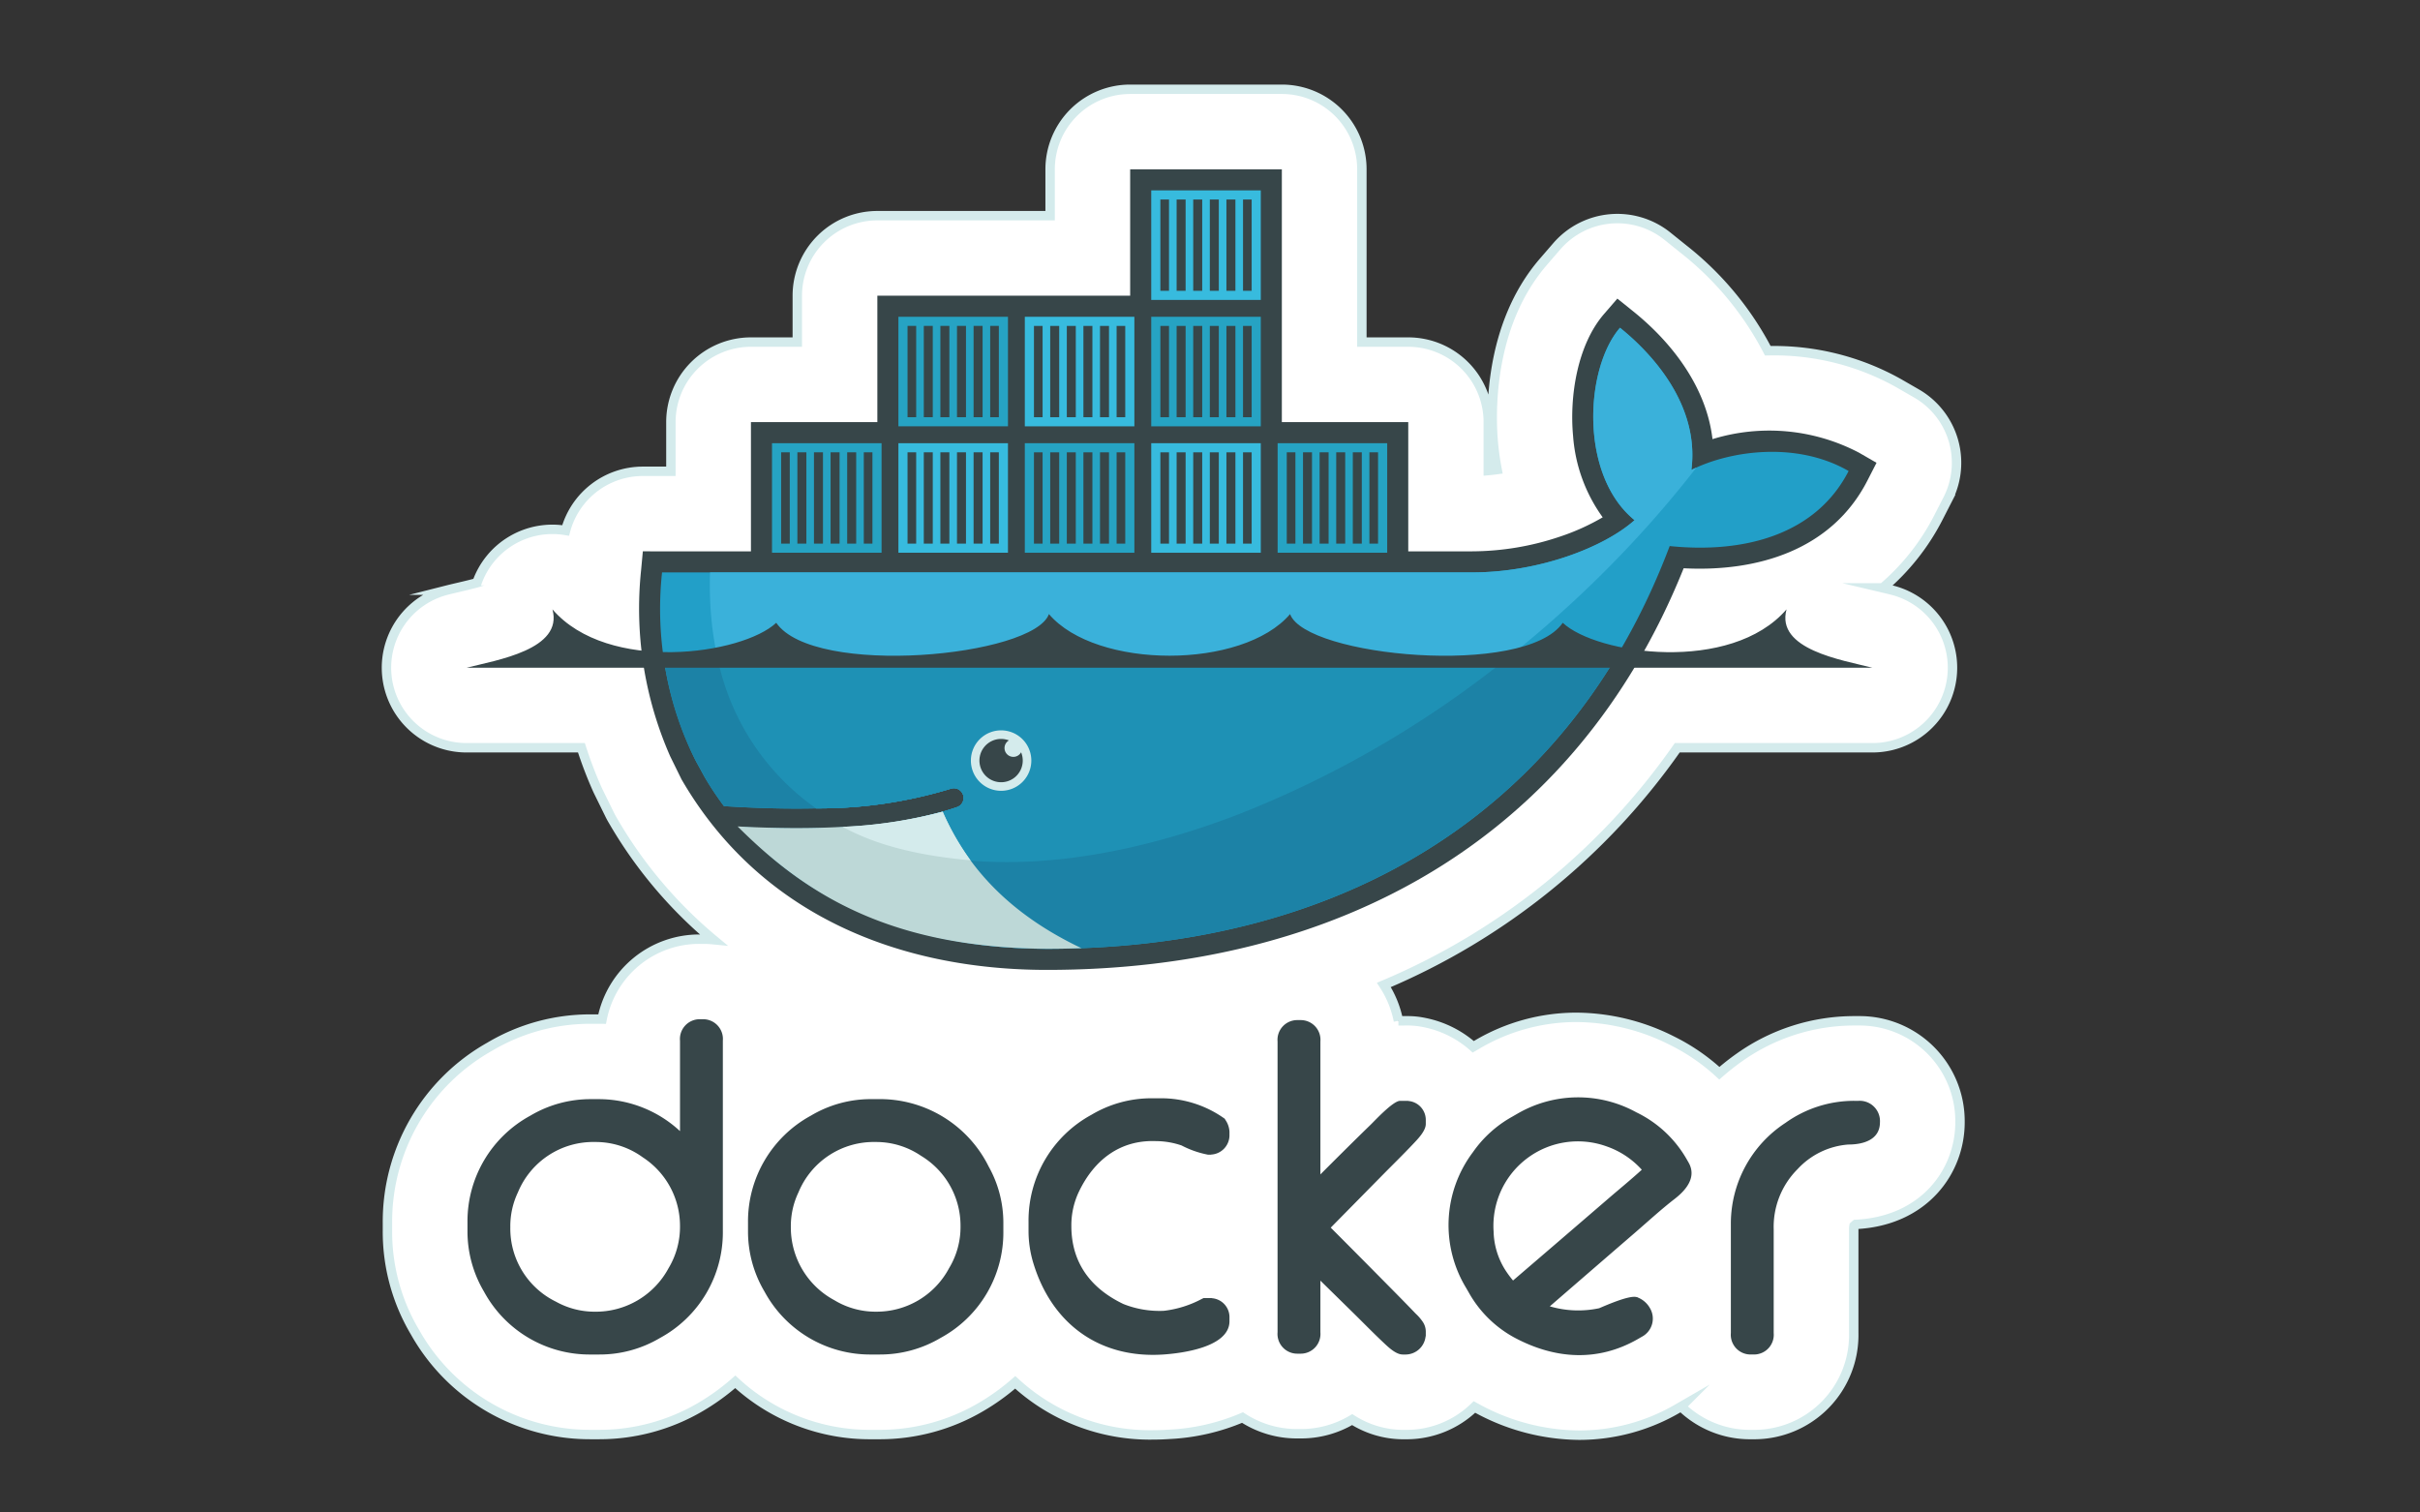 <svg xmlns="http://www.w3.org/2000/svg" viewBox="0 0 226.772 141.732"><rect x="0" y="0" width="226.772" height="141.732" fill="#333333" stroke="none"/><title>Docker</title><g id="a2cbfe78-3bc2-4a90-97f7-713a738f96cf" data-name="Docker"><g id="b1c6686b-2288-4003-9d49-5fd96dec2b50" data-name="katman 9"><path d="M174.157,95.658h-.398a18.596,18.596,0,0,0-10.767,3.433,22.054,22.054,0,0,0-1.875,1.48,18.816,18.816,0,0,0-4.463-3.062,20.086,20.086,0,0,0-8.932-2.176,18.296,18.296,0,0,0-9.249,2.518l-.419.243a9.709,9.709,0,0,0-4.522-2.263c-.019-.003-.12-.024-.138-.028a7.54,7.54,0,0,0-1.471-.146s-.827.001-.88.002a9.507,9.507,0,0,0-1.365-3.361,63.688,63.688,0,0,0,27.493-22.226h18.295a7.5,7.5,0,0,0,1.844-14.769c-.269-.068-.57-.14-.884-.214a21.492,21.492,0,0,0,5.237-6.631l.856-1.671a7.5,7.5,0,0,0-2.927-9.916l-1.626-.938a23.879,23.879,0,0,0-12.31-3.065,29.29,29.29,0,0,0-7.915-9.538l-1.484-1.193a7.5,7.5,0,0,0-10.372.94l-1.245,1.44C139.383,30.595,139.712,39.06,139.939,41.512q.118,1.271.353,2.491-.415.057-.829.094V39.556a7.5,7.5,0,0,0-7.5-7.5h-4.345V15.866a7.5,7.5,0,0,0-7.5-7.5H105.904a7.5,7.5,0,0,0-7.5,7.5v4.345H82.213a7.5,7.5,0,0,0-7.5,7.5v4.345h-4.345a7.5,7.5,0,0,0-7.5,7.5v4.609H60.239a7.498,7.498,0,0,0-7.236,5.543,7.491,7.491,0,0,0-8.309,4.903c-.615.167-1.262.318-1.683.417-.413.096-.797.187-1.139.274A7.5,7.5,0,0,0,43.716,70.072H54.483a38.712,38.712,0,0,0,1.49,3.899q.05.109.102.217l1.065,2.166q.128.261.276.511l.112.19a41.73,41.73,0,0,0,9.319,11.003c-.314-.031-.633-.049-.957-.049h-.32a9.269,9.269,0,0,0-9.147,7.49c-.085-.001-1.051-.002-1.051-.002a18.405,18.405,0,0,0-9.483,2.588,18.812,18.812,0,0,0-9.582,16.481v.796a18.424,18.424,0,0,0,2.586,9.482,18.81,18.81,0,0,0,16.479,9.584h.796A18.708,18.708,0,0,0,65.646,131.845a20.911,20.911,0,0,0,3.255-2.358A18.55,18.55,0,0,0,81.661,134.429h.795a18.724,18.724,0,0,0,9.464-2.577,20.827,20.827,0,0,0,3.214-2.314,18.634,18.634,0,0,0,12.9,4.925q.751,0,1.524-.053a19.905,19.905,0,0,0,6.874-1.574,9.3,9.3,0,0,0,5.133,1.517h.317a9.302,9.302,0,0,0,4.828-1.325,8.925,8.925,0,0,0,4.733,1.403h.32a9.12,9.12,0,0,0,6.404-2.585c.038.021.076.041.115.062a20.28,20.28,0,0,0,9.71,2.582,18.314,18.314,0,0,0,9.257-2.522l.284-.164a9.242,9.242,0,0,0,6.51,2.626h.317a9.329,9.329,0,0,0,9.349-9.508V115.203a1.632,1.632,0,0,1,.027-.326c.058-.055.111-.102.158-.14,6.419-.312,9.773-4.969,9.773-9.571A9.406,9.406,0,0,0,174.157,95.658Z" style="fill:#fff;stroke:#d4ebec;stroke-miterlimit:10;stroke-width:0.882px;fill-rule:evenodd"/></g><path d="M63.721,105.994V97.518A1.851,1.851,0,0,1,65.57,95.51h.32a1.849,1.849,0,0,1,1.846,2.008V115.363A11.246,11.246,0,0,1,61.839,125.383a11.072,11.072,0,0,1-5.67,1.546h-.796a11.253,11.253,0,0,1-10.02-5.896A11.041,11.041,0,0,1,43.807,115.363v-.795a11.258,11.258,0,0,1,5.894-10.023,11.033,11.033,0,0,1,5.671-1.546h.796a11.203,11.203,0,0,1,7.552,2.996ZM47.821,114.965a7.623,7.623,0,0,0,4.278,7.014,7.422,7.422,0,0,0,3.594.937,7.735,7.735,0,0,0,6.952-4.07,7.53,7.53,0,0,0,1.076-3.962,7.667,7.667,0,0,0-3.486-6.431,7.491,7.491,0,0,0-4.465-1.438,7.632,7.632,0,0,0-7.236,4.717,7.371,7.371,0,0,0-.714,3.233ZM81.661,102.998h.556A11.382,11.382,0,0,1,92.646,109.314a10.788,10.788,0,0,1,1.376,5.254v.795a11.232,11.232,0,0,1-5.898,10.02,11.101,11.101,0,0,1-5.669,1.546H81.661a11.252,11.252,0,0,1-10.02-5.896,11.042,11.042,0,0,1-1.547-5.671v-.795a11.283,11.283,0,0,1,5.893-10.022,10.98,10.98,0,0,1,5.674-1.548Zm-7.553,11.966a7.727,7.727,0,0,0,4.075,6.874,7.435,7.435,0,0,0,3.957,1.077,7.677,7.677,0,0,0,6.794-4.073,7.464,7.464,0,0,0,1.074-3.958,7.643,7.643,0,0,0-3.703-6.576,7.467,7.467,0,0,0-4.247-1.293,7.631,7.631,0,0,0-7.235,4.717,7.357,7.357,0,0,0-.715,3.233Zm36.602-7.629a7.518,7.518,0,0,0-2.396-.403c-3.354-.126-5.78,1.762-7.204,4.721a7.344,7.344,0,0,0-.716,3.23c0,3.438,1.805,5.845,4.874,7.313a9.144,9.144,0,0,0,3.794.638,9.947,9.947,0,0,0,3.557-1.115l.166-.079h.742l.082.017a1.78,1.78,0,0,1,1.602,1.751v.397c0,2.444-4.466,3.004-6.171,3.122-6.014.416-10.512-2.887-12.227-8.624a10.387,10.387,0,0,1-.432-3.024v-.794a11.279,11.279,0,0,1,5.893-10.019,10.988,10.988,0,0,1,5.673-1.549h.795a10.22,10.22,0,0,1,5.876,1.814l.145.1.092.151a2.115,2.115,0,0,1,.355,1.058v.397a1.814,1.814,0,0,1-1.692,1.754l-.077.014h-.237a9.045,9.045,0,0,1-2.495-.872Zm13.02,2.718c1.559-1.561,3.124-3.119,4.706-4.655.441-.428,2.111-2.241,2.768-2.241h.719l.082.017a1.78,1.78,0,0,1,1.602,1.754v.397c0,.671-.786,1.451-1.22,1.911-.922.977-1.893,1.923-2.837,2.881l-4.849,4.923q3.132,3.139,6.245,6.296c.573.583,1.146,1.167,1.71,1.759a4.382,4.382,0,0,1,.661.762,1.644,1.644,0,0,1,.29.907v.415l-.023.095a1.897,1.897,0,0,1-1.822,1.655h-.319c-.664,0-1.414-.752-1.869-1.181-.937-.884-1.842-1.813-2.761-2.716l-3.082-3.025v4.835a1.851,1.851,0,0,1-1.849,2.009h-.316a1.851,1.851,0,0,1-1.849-2.009V97.596a1.848,1.848,0,0,1,1.849-2.005h.316a1.848,1.848,0,0,1,1.849,2.005v12.457Zm50.03-6.896h.398a1.901,1.901,0,0,1,2.008,2.008c0,1.662-1.589,2.087-2.963,2.087a7.207,7.207,0,0,0-4.766,2.315,7.641,7.641,0,0,0-2.228,5.635v9.718a1.85,1.85,0,0,1-1.849,2.008h-.317a1.849,1.849,0,0,1-1.849-2.008V114.645a11.28,11.28,0,0,1,5.123-9.426,11.04,11.04,0,0,1,6.444-2.062Zm-28.53,19.258a9.396,9.396,0,0,0,4.625.176c.766-.326,2.727-1.181,3.448-1.056l.113.019.103.051a2.263,2.263,0,0,1,1.085.963,1.923,1.923,0,0,1-.759,2.702l-.343.198c-3.808,2.198-7.858,1.893-11.653-.16a10.802,10.802,0,0,1-4.227-4.212l-.24-.415a11.351,11.351,0,0,1,.642-12.712,10.987,10.987,0,0,1,3.65-3.307l.55-.317a11.317,11.317,0,0,1,11.112-.112,10.873,10.873,0,0,1,4.69,4.348l.199.345c.803,1.391-.237,2.604-1.311,3.433-1.246.962-2.505,2.119-3.699,3.15q-3.995,3.449-7.985,6.905Zm-3.447-2.421q4.469-3.832,8.929-7.675c1.015-.876,2.128-1.784,3.136-2.705a7.937,7.937,0,0,0-3.305-2.19,7.916,7.916,0,0,0-10.581,7.98,7.037,7.037,0,0,0,1.043,3.525,9.353,9.353,0,0,0,.778,1.065Z" style="fill:#374649;fill-rule:evenodd"/><path d="M120.119,39.557H131.964V51.665h5.989a25.973,25.973,0,0,0,8.23-1.38,21.079,21.079,0,0,0,4.001-1.808,14.855,14.855,0,0,1-2.777-7.657c-.341-3.696.404-8.506,2.906-11.399l1.245-1.44,1.484,1.193c3.736,3.001,6.877,7.195,7.431,11.976a18.104,18.104,0,0,1,13.744,1.278l1.627.939-.856,1.671c-3.353,6.544-10.363,8.571-17.217,8.213-10.255,25.543-32.583,37.636-59.655,37.636-13.986,0-26.818-5.228-34.125-17.637l-.12-.203-1.065-2.166A34.353,34.353,0,0,1,60.073,53.456l.167-1.791H70.369V39.557h11.845V27.711h23.691V15.866h14.214V39.557" style="fill:#374649;fill-rule:evenodd"/><path d="M158.496,44.036c.794-6.172-3.825-11.021-6.69-13.323-3.301,3.817-3.814,13.82,1.365,18.031-2.89,2.567-8.981,4.895-15.217,4.895H62.039a31.991,31.991,0,0,0,3.147,17.636l.864,1.579a29.288,29.288,0,0,0,1.79,2.686h0q4.681.3,8.631.211h.001a42.335,42.335,0,0,0,12.594-1.834.912.912,0,1,1,.597,1.723c-.425.147-.869.285-1.327.416l-.002.001a39.624,39.624,0,0,1-8.706,1.418c.207.003-.216.031-.217.031-.118.007-.268.024-.387.031-1.372.077-2.852.093-4.366.093-1.655,0-3.286-.031-5.109-.124l-.047.031C75.829,84.648,85.719,88.912,98.116,88.912c26.237,0,48.492-11.631,58.346-37.742,6.992.717,13.711-1.065,16.767-7.032-4.869-2.81-11.129-1.914-14.734-.102" style="fill:#229fc8;fill-rule:evenodd"/><path d="M158.496,44.036c.794-6.172-3.825-11.021-6.69-13.323-3.301,3.817-3.814,13.82,1.365,18.031-2.89,2.567-8.981,4.895-15.217,4.895H66.534c-.31,9.97,3.39,17.538,9.936,22.113h.001a42.335,42.335,0,0,0,12.594-1.834.912.912,0,1,1,.597,1.723c-.425.147-.869.285-1.327.416l-.002.001a41.662,41.662,0,0,1-8.938,1.48l-.085-.08c8.929,4.58,21.876,4.564,36.72-1.138,16.645-6.394,32.132-18.576,42.939-32.51q-.245.11-.475.226" style="fill:#3ab1da;fill-rule:evenodd"/><path d="M62.181,61.549a30.357,30.357,0,0,0,3.005,9.727l.864,1.579a29.234,29.234,0,0,0,1.79,2.686q4.682.3,8.632.211a42.335,42.335,0,0,0,12.594-1.834.912.912,0,1,1,.597,1.723c-.425.147-.869.285-1.327.416l-.002.001a41.661,41.661,0,0,1-8.922,1.45c-.12.007-.328.009-.449.015-1.371.077-2.837.124-4.35.124-1.655,0-3.348-.032-5.17-.124,6.325,7.109,16.277,11.389,28.674,11.389,22.462,0,42.004-8.526,53.346-27.363H62.181" style="fill:#1c82a6;fill-rule:evenodd"/><path d="M67.218,61.549a22.8,22.8,0,0,0,9.254,14.203,42.335,42.335,0,0,0,12.594-1.834.912.912,0,1,1,.597,1.723c-.425.147-.869.285-1.327.416l-.002.001A42.288,42.288,0,0,1,79.35,77.508c8.928,4.579,21.838,4.514,36.681-1.188a96.954,96.954,0,0,0,25.375-14.771H67.218" style="fill:#1e91b5;fill-rule:evenodd"/><path d="M72.343,41.531H82.609V51.797H72.343Zm.855.856H74.008v8.556h-.81Zm1.523,0h.843v8.556H74.721Zm1.555,0h.843v8.556H76.276Zm1.556,0h.843v8.556H77.832Zm1.556,0h.843v8.556h-.843Zm1.555,0h.811v8.556H80.943Z" style="fill:#26a3c3;fill-rule:evenodd"/><path d="M84.187,29.685H94.454V39.951H84.187Zm.856.856h.81v8.555H85.044Zm1.523,0h.842v8.555h-.842Zm1.555,0h.843v8.555h-.843Zm1.556,0h.843v8.555h-.843Zm1.556,0h.843v8.555h-.843Zm1.555,0h.811v8.555H92.788Z" style="fill:#26a3c3;fill-rule:evenodd"/><path d="M84.187,41.531H94.454V51.797H84.187Zm.856.856h.81v8.556H85.044Zm1.523,0h.842v8.556h-.842Zm1.555,0h.843v8.556h-.843Zm1.556,0h.843v8.556h-.843Zm1.556,0h.843v8.556h-.843Zm1.555,0h.811v8.556H92.788Z" style="fill:#37bbde;fill-rule:evenodd"/><path d="M96.033,41.531h10.266V51.797H96.033Zm.856.856h.81v8.556h-.81Zm1.523,0h.843v8.556h-.843Zm1.556,0h.843v8.556h-.843Zm1.556,0h.843v8.556h-.843Zm1.555,0h.843v8.556h-.843Zm1.556,0h.81v8.556h-.81Z" style="fill:#26a3c3;fill-rule:evenodd"/><path d="M96.033,29.685h10.266V39.951H96.033Zm.856.856h.81v8.555h-.81Zm1.523,0h.843v8.555h-.843Zm1.556,0h.843v8.555h-.843Zm1.556,0h.843v8.555h-.843Zm1.555,0h.843v8.555h-.843Zm1.556,0h.81v8.555h-.81Z" style="fill:#37bbde;fill-rule:evenodd"/><path d="M107.879,41.531h10.266V51.797h-10.266Zm.856.856h.81v8.556h-.81Zm1.523,0h.843v8.556h-.843Zm1.555,0h.843v8.556h-.843Zm1.556,0h.843v8.556h-.843Zm1.556,0h.843v8.556h-.843Zm1.555,0h.81v8.556h-.81Z" style="fill:#37bbde;fill-rule:evenodd"/><path d="M107.879,29.685h10.266V39.951h-10.266Zm.856.856h.81v8.555h-.81Zm1.523,0h.843v8.555h-.843Zm1.555,0h.843v8.555h-.843Zm1.556,0h.843v8.555h-.843Zm1.556,0h.843v8.555h-.843Zm1.555,0h.81v8.555h-.81Z" style="fill:#26a3c3;fill-rule:evenodd"/><path d="M107.879,17.84h10.266V28.106h-10.266Zm.856.855h.81v8.556h-.81Zm1.523,0h.843v8.556h-.843Zm1.555,0h.843v8.556h-.843Zm1.556,0h.843v8.556h-.843Zm1.556,0h.843v8.556h-.843Zm1.555,0h.81v8.556h-.81Z" style="fill:#37bbde;fill-rule:evenodd"/><path d="M119.724,41.531h10.266V51.797H119.724Zm.855.856h.811v8.556h-.811Zm1.523,0h.843v8.556H122.102Zm1.556,0h.843v8.556h-.843Zm1.555,0h.843v8.556h-.843Zm1.556,0h.842v8.556h-.842Zm1.555,0h.81v8.556h-.81Z" style="fill:#26a3c3;fill-rule:evenodd"/><path d="M93.811,68.441a2.832,2.832,0,1,1-2.832,2.832,2.832,2.832,0,0,1,2.832-2.832" style="fill:#d4ebec;fill-rule:evenodd"/><path d="M93.811,69.245a2.024,2.024,0,0,1,.734.137.827.827,0,1,0,1.139,1.113,2.029,2.029,0,1,1-1.874-1.251" style="fill:#374649;fill-rule:evenodd"/><path d="M43.716,62.573H175.465c-2.869-.728-9.076-1.711-8.053-5.47-5.216,6.036-17.796,4.235-20.97,1.258-3.535,5.128-24.116,3.179-25.552-.816-4.432,5.201-18.166,5.201-22.598,0-1.436,3.995-22.017,5.944-25.553.816-3.175,2.976-15.753,4.778-20.97-1.258,1.024,3.76-5.184,4.743-8.053,5.47" style="fill:#374649;fill-rule:evenodd"/><path d="M101.34,88.851c-7.014-3.328-10.864-7.853-13.006-12.792a43.421,43.421,0,0,1-9.376,1.423q-2.056.115-4.326.116-2.617,0-5.513-.154c6.432,6.428,14.345,11.378,28.997,11.468q1.623,0,3.224-.061" style="fill:#bdd8d7;fill-rule:evenodd"/><path d="M90.94,80.616a24.565,24.565,0,0,1-2.604-4.558,43.419,43.419,0,0,1-9.378,1.424c2.5,1.357,6.075,2.614,11.981,3.134" style="fill:#d4ebec;fill-rule:evenodd"/></g></svg>